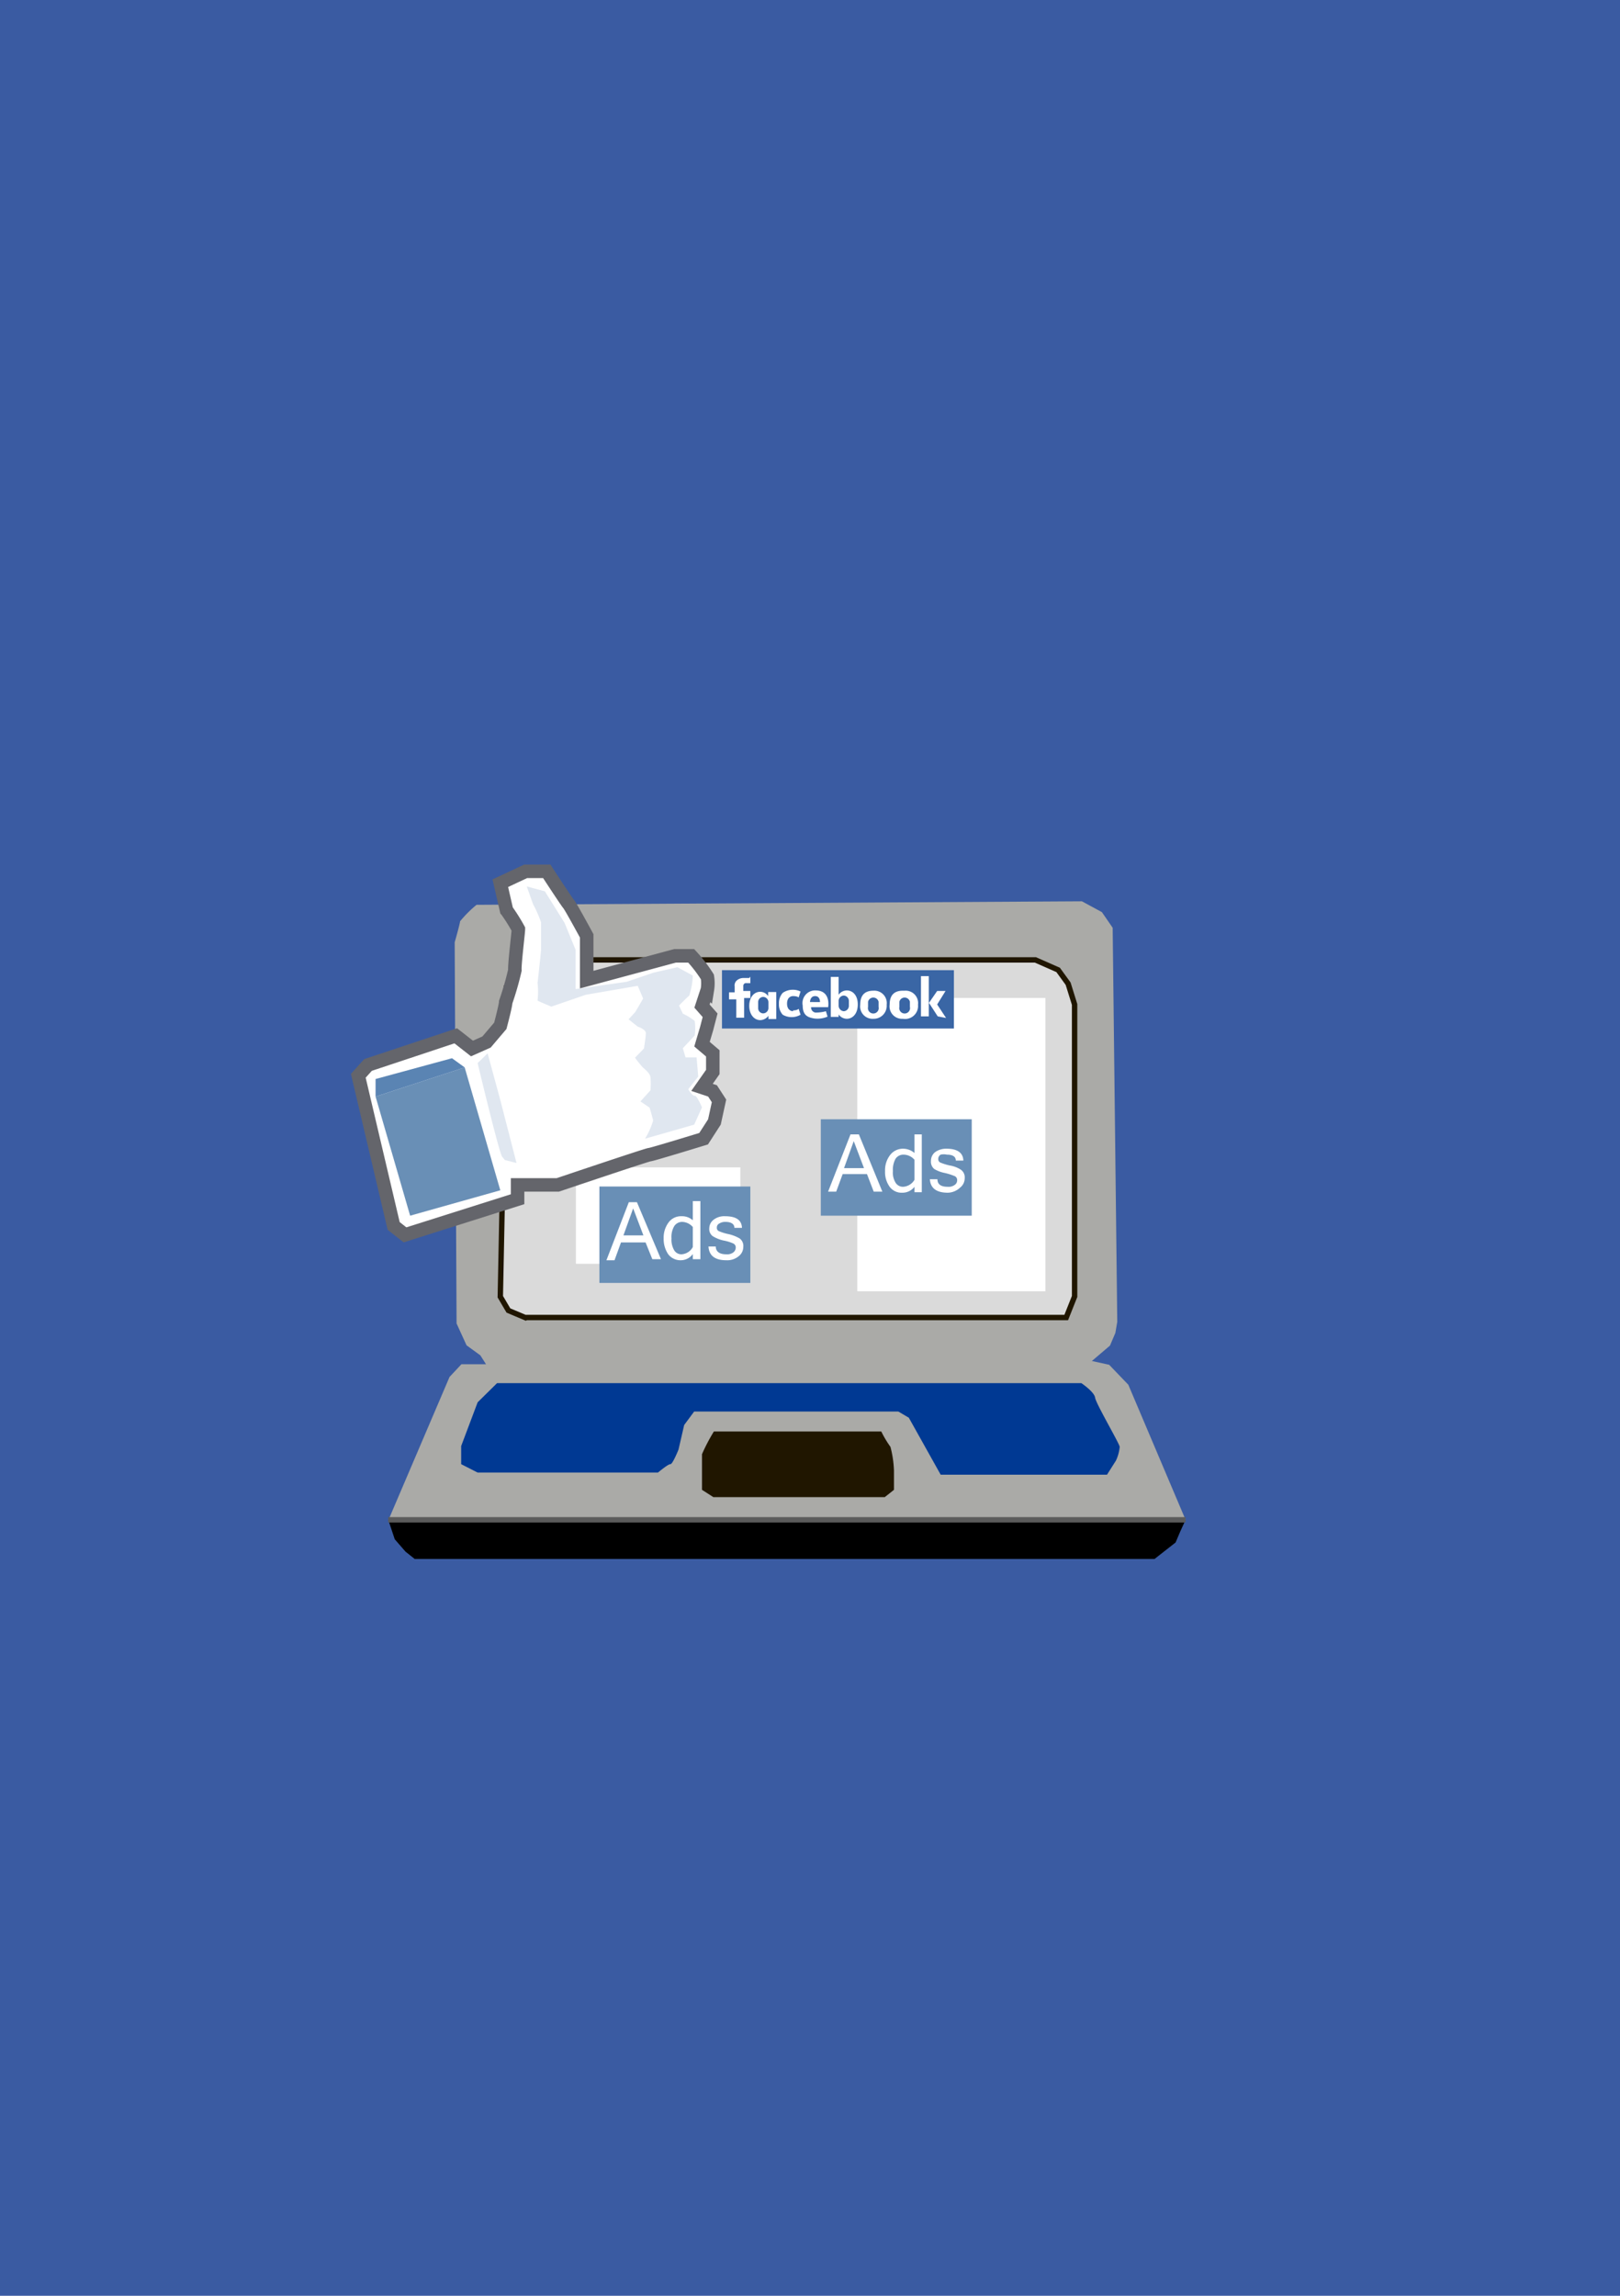 <svg id="Направляющие" xmlns="http://www.w3.org/2000/svg" viewBox="0 0 60 85"><path id="facebook" fill="#3a5ba2" d="M0 0h60v85H0z"/><g id="Слой_9" data-name="Слой 9"><path d="M15.36 57.72h27.4l.78-.61.17-.4.2-.44H14.38l.24.72.4.46.34.27z"/><path d="M18 50.51h-.91l-.44.47-2.26 5.29h29.52l-2.12-5-.71-.74-.64-.14.67-.57.2-.47.07-.41-.17-14.59-.4-.58-.74-.4-22.42.13a4.39 4.39 0 00-.61.61c0 .08-.2.78-.2.78L16.91 49l.37.81.51.37z" fill="#aaaaa7"/><path fill="none" stroke="#5b5b5b" stroke-miterlimit="10" stroke-width=".2" d="M14.38 56.27h29.53"/><path d="M26.42 55.43l-.42-.27v-1.32a6.77 6.77 0 01.44-.84h6.2a4 4 0 00.34.57 4 4 0 01.13.88v.71l-.34.27z" fill="#201600"/><path d="M19.47 48.79l-.64-.27-.3-.51.23-11.43a5.12 5.12 0 01.71-.84 5.71 5.71 0 00.57-.2h18.31l.84.37.37.51.24.77V48l-.31.78h-20z" fill="#dadada" stroke="#201600" stroke-miterlimit="10" stroke-width=".2"/><path fill="#fff" d="M21.33 43.22h6.09v3.57h-6.09z"/><path d="M15 45.72l4.17-1.32v-.53h1.49s3.32-1.12 3.4-1.12 2-.59 2-.59l.4-.62.17-.78-.24-.37-.39-.13.4-.57V39l-.4-.34.17-.57.13-.5-.3-.34.2-.61a1.48 1.48 0 000-.47 5.2 5.2 0 00-.6-.78H25l-3.27.88v-1.62s-.59-1.09-.67-1.18-.81-1.21-.81-1.21h-.78l-.94.44.23 1a6.81 6.81 0 01.44.7c0 .12-.15 1.33-.13 1.52a11.06 11.06 0 01-.34 1.18c0 .13-.2.88-.2.88l-.51.6-.54.24-.6-.47-3.25 1.08-.36.4 1.31 5.56z" fill="#fff" stroke="#64656b" stroke-miterlimit="10" stroke-width=".5"/><path fill="#698fb6" d="M15.19 45.01l3.34-.94-1.32-4.55-3.3 1.08 1.28 4.41z"/><path fill="#5a84b3" d="M13.91 40.6v-.65l2.83-.77.47.34-3.3 1.08z"/><path fill="#fff" d="M31.75 36.95h6.97v10.86h-6.97z"/><path d="M19.13 43.06l-.6-2.33-.47-1.73-.37.36s.8 3.35.91 3.47l.1.12zm4.76-.9l1.82-.52L26 41s-.19-.45-.27-.43-.24-.24-.24-.24l.37-.47-.06-.71h-.41l-.1-.34.44-.47a1.92 1.92 0 000-.54 2.09 2.09 0 00-.44-.27l-.14-.3s.29-.3.38-.37a2.82 2.82 0 00.13-.74l-.57-.31-.88.2-1 .34-1.89.27v-1.45l-.41-1-.73-1.17-.67-.18.23.65a4.63 4.63 0 01.3.68v1c0 .08-.13 1.25-.13 1.25a2.73 2.73 0 010 .64c-.05 0 .51.23.51.23l1.28-.44 1.92-.33.2.47s-.24.42-.3.51l-.24.26.34.27s.3.1.3.24-.07.57-.07.57l-.33.34a3.67 3.67 0 00.27.34c.1.1.27.22.3.37a2.64 2.64 0 010 .5l-.37.41.34.23s.11.37.13.48a2.83 2.83 0 01-.3.67z" fill="#e0e7f0"/><path d="M26.74 35.92h8.59v2.16h-8.59z" fill="#3a66a5"/><path d="M27.79 36.16v.24h-.14a.1.1 0 00-.12.1v.19h.26v.26h-.23v.73h-.29V37H27v-.26h.21v-.22a.24.24 0 01.08-.22.37.37 0 01.25-.09h.21m.7.53v.14a.36.36 0 00-.29-.16c-.23 0-.41.2-.41.52s.18.53.41.53a.39.39 0 00.3-.16v.12h.29v-1h-.29m0 .6a.2.2 0 01-.19.19.19.19 0 01-.19-.19v-.23a.19.19 0 01.19-.19.2.2 0 01.19.19v.19m2.6.4v-.13a.38.38 0 00.3.16c.23 0 .41-.2.41-.53s-.18-.52-.41-.52a.38.38 0 00-.3.16v-.66h-.29v1.48h.29m0-.6a.2.2 0 01.19-.19.2.2 0 01.19.19v.19a.2.2 0 01-.19.2.21.21 0 01-.19-.2v-.19m-1.69.39s-.22 0-.22-.28c0-.29.22-.28.22-.28.16 0 .21.05.21.05l.07-.22a.66.66 0 00-.66.05.57.57 0 00-.14.41.56.56 0 00.14.4.66.66 0 00.66 0l-.07-.22s-.05.06-.21.06m1.3-.11s.12-.62-.45-.63a.47.47 0 00-.49.56c0 .35.17.44.44.48a.94.94 0 00.48-.07l-.06-.2a1.47 1.47 0 01-.39.05.19.19 0 01-.16-.2h.63zm-.67-.2s0-.22.19-.22.18.22.18.22H30m2.35-.42c-.37 0-.49.22-.49.52a.46.46 0 00.49.52.48.48 0 00.49-.52.46.46 0 00-.49-.52m.19.6a.2.2 0 11-.39 0v-.19a.2.2 0 01.39 0v.19m.9-.6c-.37 0-.49.22-.49.52a.46.46 0 00.49.52.48.48 0 00.56-.52.46.46 0 00-.49-.52m.19.6a.2.2 0 11-.39 0v-.19a.2.2 0 01.39 0v.19m1.34.41l-.33-.5.31-.5h-.31l-.31.45v-1h-.29v1.49h.29v-.51l.33.51z" fill="#fff"/><path fill="#698fb6" d="M30.4 41.44h5.59v3.57H30.4z"/><path d="M32.68 44.12h-.32l-.25-.65h-.9l-.24.65h-.3L31.5 42h.31zm-.68-.87l-.38-1-.36 1zm1.87.69a.56.56 0 01-.45.22.55.55 0 01-.47-.22.93.93 0 01-.17-.58.92.92 0 01.19-.6.6.6 0 01.47-.23.65.65 0 01.43.16V42h.27v2.14h-.27zm0-.26v-.74a.54.54 0 00-.41-.19.35.35 0 00-.29.15.85.85 0 00-.1.46.72.72 0 00.1.43.32.32 0 00.28.15.52.52 0 00.42-.26zm1.24.48c-.43 0-.65-.17-.67-.5h.28c0 .19.13.28.38.28a.38.38 0 00.26-.07.2.2 0 00.09-.17.16.16 0 00-.08-.15 2.25 2.25 0 00-.37-.12 1.2 1.2 0 01-.4-.15.35.35 0 01-.12-.3.41.41 0 01.15-.32.7.7 0 01.42-.13c.41 0 .62.15.63.44h-.28c0-.15-.12-.22-.33-.22a.52.52 0 00-.23 0 .18.18 0 00-.09.16.14.14 0 00.07.13 2.1 2.1 0 00.35.11 1.05 1.05 0 01.42.16.34.34 0 01.14.31.44.44 0 01-.17.35.69.69 0 01-.45.19z" fill="#fff"/><path fill="#698fb6" d="M22.2 43.93h5.59v3.57H22.2z"/><path d="M24.48 46.62h-.32l-.25-.62H23l-.24.66h-.3l.83-2.15h.3zm-.65-.88l-.38-1-.36 1zm1.83.69a.55.55 0 01-.44.23.57.57 0 01-.47-.22 1 1 0 01-.17-.59.94.94 0 01.19-.6.57.57 0 01.47-.22.6.6 0 01.42.15v-.71h.28v2.15h-.28zm0-.26v-.74a.54.54 0 00-.4-.19.35.35 0 00-.29.16.79.79 0 00-.1.45.78.78 0 00.1.44.31.31 0 00.27.15.51.51 0 00.42-.27zm1.24.49q-.63 0-.66-.51h.27c0 .19.14.29.39.29a.38.38 0 00.26-.07.23.23 0 00.09-.18.16.16 0 00-.09-.15 1.56 1.56 0 00-.36-.11 1.31 1.31 0 01-.4-.16.32.32 0 01-.13-.29.4.4 0 01.16-.32.64.64 0 01.42-.13c.41 0 .62.14.63.43h-.28c0-.14-.12-.22-.33-.22a.41.41 0 00-.23.06.16.16 0 00-.09.15.13.13 0 00.07.13 1.81 1.81 0 00.35.11 1.47 1.47 0 01.42.16.34.34 0 01.14.31.44.44 0 01-.17.35.67.67 0 01-.46.15z" fill="#fff"/><path d="M17.69 54.52h6.68s.38-.32.46-.31.3-.54.3-.54l.21-.91.37-.5h7.56l.39.23 1.18 2.11H41l.33-.52a1.51 1.51 0 00.14-.51c0-.11-.88-1.6-.91-1.82s-.51-.54-.51-.54H18.41l-.72.71-.61 1.62v.67z" fill="#003993"/></g></svg>